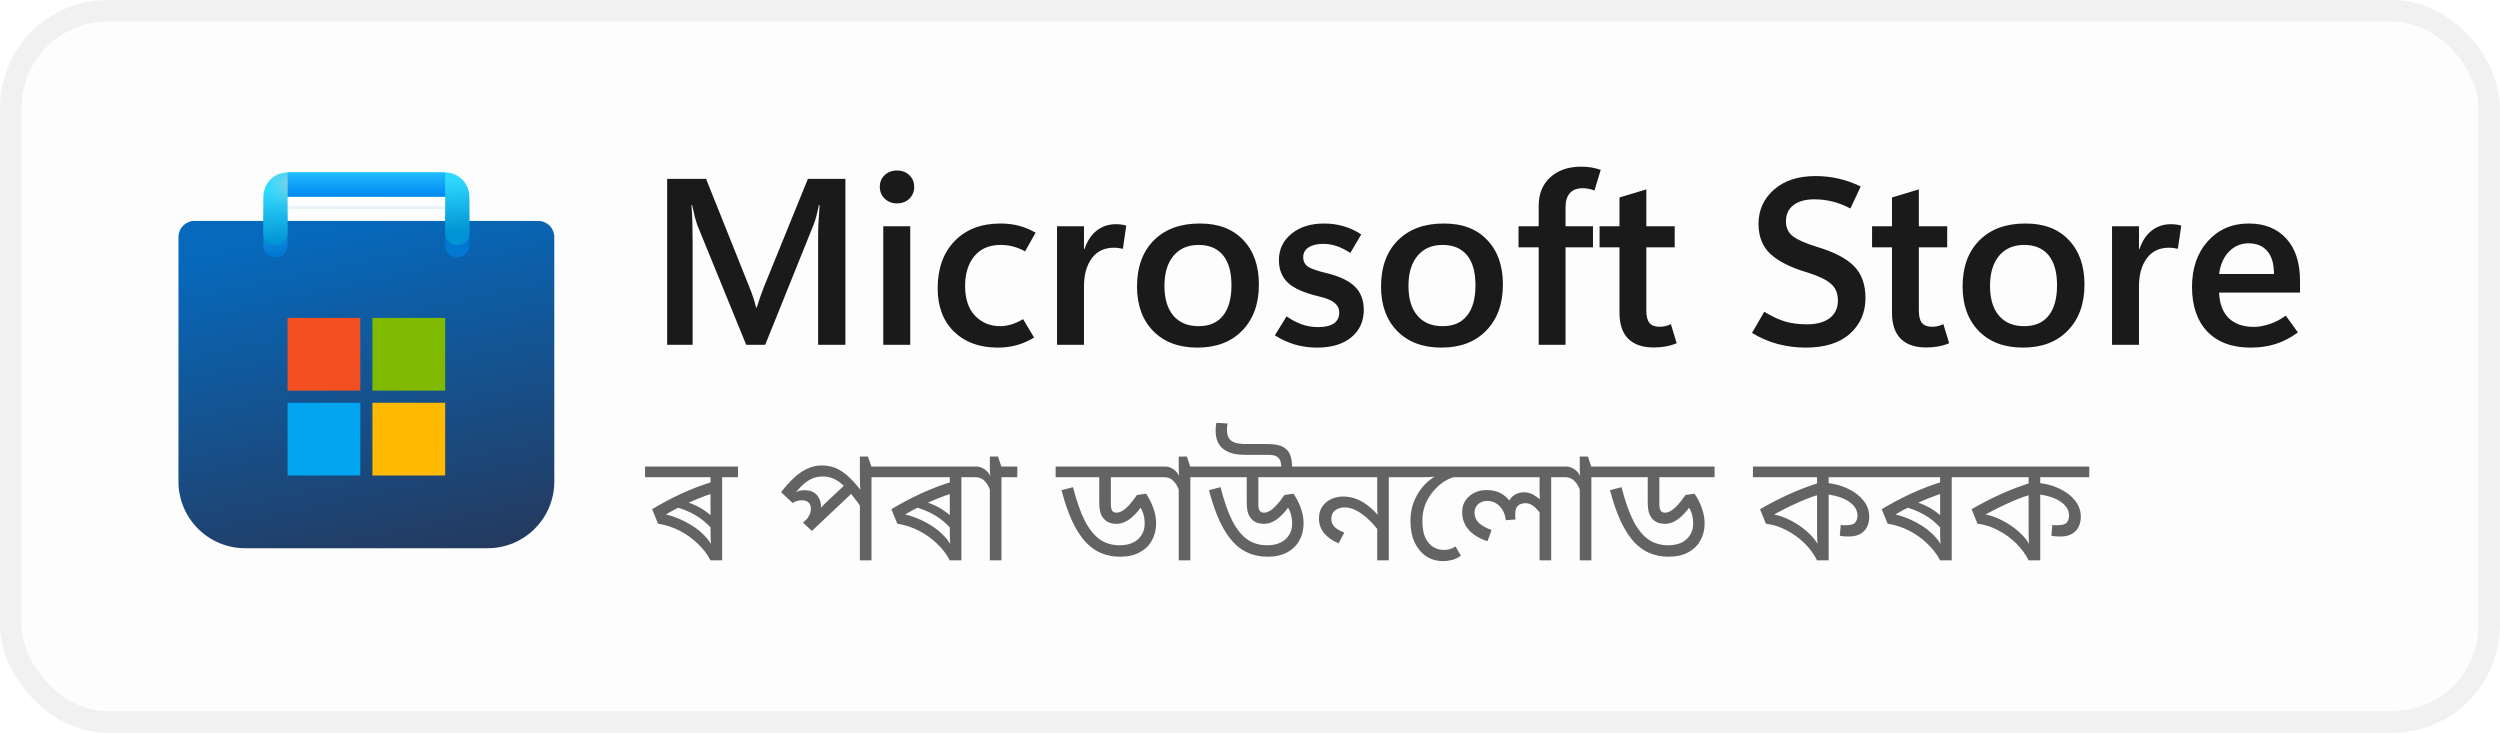 <svg width="116" height="34" viewBox="0 0 116 34" fill="none" xmlns="http://www.w3.org/2000/svg">
<rect x="1" y="1" width="114" height="32" rx="4" fill="#FDFDFD"/>
<rect x="0.5" y="0.5" width="115" height="33" rx="4.5" stroke="black" stroke-opacity="0.058"/>
<g clip-path="url(#clip0_963_7214)">
<g clip-path="url(#clip1_963_7214)">
<path d="M8.281 11C8.281 10.586 8.617 10.25 9.031 10.25H24.969C25.383 10.25 25.719 10.586 25.719 11V22.344C25.719 24.052 24.334 25.438 22.625 25.438H11.375C9.666 25.438 8.281 24.052 8.281 22.344V11Z" fill="url(#paint0_linear_963_7214)"/>
<mask id="mask0_963_7214" style="mask-type:alpha" maskUnits="userSpaceOnUse" x="8" y="10" width="18" height="16">
<path d="M8.281 11C8.281 10.586 8.617 10.25 9.031 10.25H24.969C25.383 10.25 25.719 10.586 25.719 11V22.344C25.719 24.052 24.334 25.438 22.625 25.438H11.375C9.666 25.438 8.281 24.052 8.281 22.344V11Z" fill="url(#paint1_linear_963_7214)"/>
</mask>
<g mask="url(#mask0_963_7214)">
<g filter="url(#filter0_dd_963_7214)">
<path d="M12.781 10.812V8.562H21.219V10.812" stroke="url(#paint2_linear_963_7214)" stroke-width="1.125" stroke-linecap="round"/>
</g>
</g>
<g filter="url(#filter1_dd_963_7214)">
<path d="M16.719 14.188H13.344V17.562H16.719V14.188Z" fill="#F25022"/>
<path d="M20.656 14.188H17.281V17.562H20.656V14.188Z" fill="#7FBA00"/>
<path d="M20.656 18.125H17.281V21.5H20.656V18.125Z" fill="#FFB900"/>
<path d="M16.719 18.125H13.344V21.5H16.719V18.125Z" fill="#00A4EF"/>
</g>
<path d="M12.781 10.812V9.125C12.781 8.814 13.033 8.562 13.344 8.562H20.656C20.967 8.562 21.219 8.814 21.219 9.125V10.812" stroke="url(#paint3_linear_963_7214)" stroke-width="1.125" stroke-linecap="round"/>
<rect x="13.344" y="8" width="7.312" height="1.125" fill="url(#paint4_linear_963_7214)"/>
<mask id="mask1_963_7214" style="mask-type:alpha" maskUnits="userSpaceOnUse" x="13" y="8" width="8" height="2">
<rect x="13.344" y="8" width="7.312" height="1.125" fill="url(#paint5_linear_963_7214)"/>
</mask>
<g mask="url(#mask1_963_7214)">
<g filter="url(#filter2_dd_963_7214)">
<rect x="11.719" y="8.563" width="1.625" height="2.812" fill="#C4C4C4"/>
</g>
</g>
</g>
</g>
<path d="M39.227 16H37.96V11.085C37.96 10.863 37.965 10.622 37.976 10.36C37.99 10.095 38.008 9.814 38.03 9.517H37.998C37.955 9.721 37.913 9.897 37.874 10.043C37.838 10.187 37.802 10.301 37.767 10.387L35.505 16H34.624L32.352 10.435C32.324 10.357 32.288 10.24 32.245 10.086C32.206 9.932 32.163 9.743 32.116 9.517H32.084C32.105 9.775 32.12 10.049 32.127 10.339C32.134 10.625 32.138 10.928 32.138 11.247V16H30.956V8.298H32.761L34.764 13.304C34.843 13.493 34.907 13.669 34.958 13.83C35.011 13.988 35.052 14.134 35.081 14.271H35.113C35.178 14.066 35.239 13.882 35.296 13.717C35.353 13.553 35.407 13.409 35.457 13.288L37.487 8.298H39.227V16ZM41.618 9.437C41.389 9.437 41.199 9.363 41.048 9.216C40.898 9.069 40.823 8.889 40.823 8.674C40.823 8.452 40.898 8.269 41.048 8.126C41.199 7.983 41.389 7.911 41.618 7.911C41.85 7.911 42.042 7.983 42.192 8.126C42.343 8.269 42.418 8.452 42.418 8.674C42.418 8.892 42.343 9.075 42.192 9.222C42.042 9.365 41.85 9.437 41.618 9.437ZM42.235 16H40.984V10.5H42.235V16ZM47.982 15.662C47.71 15.826 47.44 15.944 47.171 16.016C46.903 16.091 46.611 16.129 46.296 16.129C45.451 16.129 44.774 15.882 44.266 15.388C43.761 14.894 43.508 14.222 43.508 13.373C43.508 12.46 43.77 11.732 44.292 11.188C44.819 10.643 45.528 10.371 46.419 10.371C46.731 10.371 47.014 10.405 47.268 10.473C47.526 10.538 47.787 10.645 48.052 10.795L47.563 11.665C47.377 11.562 47.195 11.486 47.016 11.44C46.837 11.39 46.641 11.365 46.43 11.365C45.904 11.365 45.497 11.538 45.211 11.886C44.925 12.233 44.781 12.693 44.781 13.266C44.781 13.868 44.935 14.33 45.243 14.652C45.555 14.974 45.945 15.135 46.414 15.135C46.557 15.135 46.722 15.11 46.908 15.06C47.094 15.006 47.282 14.922 47.472 14.808L47.982 15.662ZM52.102 11.547C52.034 11.53 51.968 11.517 51.903 11.51C51.842 11.499 51.771 11.494 51.688 11.494C51.241 11.494 50.897 11.658 50.657 11.988C50.417 12.317 50.297 12.747 50.297 13.277V16H49.046V10.5H50.297V11.558H50.319C50.448 11.178 50.638 10.892 50.888 10.699C51.139 10.502 51.434 10.403 51.774 10.403C51.871 10.403 51.957 10.409 52.032 10.419C52.111 10.43 52.186 10.446 52.258 10.468L52.102 11.547ZM55.556 16.129C54.696 16.129 54.014 15.873 53.509 15.361C53.008 14.845 52.757 14.156 52.757 13.293C52.761 12.38 53.022 11.665 53.541 11.15C54.061 10.631 54.768 10.371 55.663 10.371C56.526 10.367 57.199 10.622 57.683 11.134C58.17 11.642 58.413 12.332 58.413 13.202C58.413 14.097 58.155 14.809 57.64 15.339C57.128 15.866 56.433 16.129 55.556 16.129ZM55.615 15.135C56.112 15.135 56.49 14.972 56.748 14.646C57.009 14.321 57.14 13.85 57.14 13.234C57.14 12.625 57.009 12.162 56.748 11.843C56.487 11.524 56.107 11.365 55.609 11.365C55.119 11.365 54.732 11.533 54.449 11.87C54.17 12.206 54.03 12.672 54.03 13.266C54.03 13.864 54.17 14.326 54.449 14.652C54.728 14.974 55.117 15.135 55.615 15.135ZM59.154 15.56L59.697 14.679C59.912 14.829 60.139 14.951 60.379 15.044C60.622 15.133 60.886 15.178 61.169 15.178C61.476 15.178 61.715 15.123 61.883 15.012C62.055 14.897 62.141 14.727 62.141 14.502C62.141 14.322 62.069 14.174 61.926 14.056C61.786 13.934 61.546 13.834 61.206 13.755C60.519 13.594 60.035 13.381 59.756 13.116C59.48 12.851 59.342 12.502 59.342 12.068C59.342 11.571 59.536 11.164 59.922 10.849C60.309 10.53 60.816 10.371 61.442 10.371C61.754 10.371 62.051 10.412 62.334 10.495C62.617 10.573 62.893 10.7 63.161 10.876L62.656 11.735C62.42 11.585 62.203 11.477 62.006 11.413C61.809 11.349 61.607 11.316 61.399 11.316C61.106 11.316 60.877 11.372 60.712 11.483C60.551 11.59 60.47 11.741 60.47 11.934C60.47 12.138 60.553 12.29 60.717 12.391C60.886 12.487 61.167 12.582 61.56 12.675C62.155 12.819 62.59 13.026 62.866 13.298C63.141 13.567 63.279 13.927 63.279 14.378C63.279 14.912 63.084 15.338 62.694 15.656C62.307 15.971 61.783 16.129 61.12 16.129C60.762 16.129 60.418 16.082 60.089 15.989C59.763 15.893 59.452 15.749 59.154 15.56ZM66.878 16.129C66.019 16.129 65.336 15.873 64.832 15.361C64.33 14.845 64.08 14.156 64.08 13.293C64.083 12.38 64.345 11.665 64.864 11.15C65.383 10.631 66.09 10.371 66.985 10.371C67.848 10.367 68.522 10.622 69.005 11.134C69.492 11.642 69.735 12.332 69.735 13.202C69.735 14.097 69.478 14.809 68.962 15.339C68.45 15.866 67.755 16.129 66.878 16.129ZM66.937 15.135C67.435 15.135 67.812 14.972 68.07 14.646C68.332 14.321 68.462 13.85 68.462 13.234C68.462 12.625 68.332 12.162 68.07 11.843C67.809 11.524 67.429 11.365 66.932 11.365C66.441 11.365 66.054 11.533 65.772 11.87C65.492 12.206 65.353 12.672 65.353 13.266C65.353 13.864 65.492 14.326 65.772 14.652C66.051 14.974 66.439 15.135 66.937 15.135ZM73.984 8.84C73.884 8.801 73.792 8.774 73.71 8.76C73.628 8.742 73.538 8.733 73.441 8.733C73.176 8.733 72.976 8.81 72.84 8.964C72.707 9.114 72.641 9.333 72.641 9.619V10.5H73.914V11.477H72.641V16H71.395V11.477H70.46V10.5H71.395V9.555C71.395 8.996 71.574 8.554 71.932 8.228C72.294 7.899 72.772 7.734 73.366 7.734C73.552 7.734 73.713 7.746 73.85 7.771C73.986 7.797 74.127 7.832 74.274 7.879L73.984 8.84ZM77.797 15.925C77.636 15.993 77.468 16.043 77.293 16.075C77.117 16.107 76.929 16.123 76.728 16.123C76.22 16.123 75.828 15.989 75.552 15.721C75.28 15.449 75.144 15.044 75.144 14.507V11.477H74.22V10.5H75.144V9.163L76.39 8.787V10.5H77.706V11.477H76.39V14.405C76.39 14.673 76.439 14.867 76.535 14.985C76.635 15.103 76.789 15.162 76.997 15.162C77.097 15.162 77.192 15.151 77.282 15.13C77.375 15.105 77.457 15.074 77.529 15.039L77.797 15.925ZM81.294 15.447L81.863 14.464C82.211 14.679 82.535 14.831 82.835 14.92C83.136 15.006 83.473 15.049 83.845 15.049C84.289 15.049 84.638 14.954 84.893 14.765C85.15 14.571 85.279 14.296 85.279 13.938C85.279 13.612 85.172 13.356 84.957 13.169C84.746 12.98 84.386 12.806 83.877 12.648C83.093 12.416 82.517 12.127 82.148 11.784C81.779 11.44 81.595 10.974 81.595 10.387C81.595 9.75 81.833 9.222 82.309 8.803C82.785 8.38 83.432 8.169 84.248 8.169C84.606 8.169 84.959 8.208 85.306 8.287C85.653 8.366 85.997 8.488 86.337 8.652L85.859 9.673C85.562 9.519 85.278 9.41 85.005 9.345C84.737 9.281 84.463 9.249 84.184 9.249C83.775 9.249 83.453 9.338 83.217 9.517C82.984 9.696 82.868 9.949 82.868 10.274C82.868 10.565 82.975 10.794 83.19 10.962C83.405 11.127 83.774 11.29 84.296 11.451C85.099 11.691 85.675 11.99 86.026 12.348C86.38 12.706 86.558 13.198 86.558 13.825C86.558 14.498 86.318 15.051 85.838 15.484C85.358 15.914 84.674 16.129 83.786 16.129C83.342 16.129 82.909 16.073 82.486 15.962C82.064 15.848 81.666 15.676 81.294 15.447ZM90.441 15.925C90.28 15.993 90.112 16.043 89.936 16.075C89.761 16.107 89.573 16.123 89.372 16.123C88.864 16.123 88.472 15.989 88.196 15.721C87.924 15.449 87.788 15.044 87.788 14.507V11.477H86.864V10.5H87.788V9.163L89.034 8.787V10.5H90.35V11.477H89.034V14.405C89.034 14.673 89.082 14.867 89.179 14.985C89.279 15.103 89.433 15.162 89.641 15.162C89.741 15.162 89.836 15.151 89.925 15.13C90.018 15.105 90.101 15.074 90.172 15.039L90.441 15.925ZM93.862 16.129C93.003 16.129 92.321 15.873 91.816 15.361C91.315 14.845 91.064 14.156 91.064 13.293C91.067 12.38 91.329 11.665 91.848 11.15C92.367 10.631 93.075 10.371 93.97 10.371C94.833 10.367 95.506 10.622 95.989 11.134C96.476 11.642 96.72 12.332 96.72 13.202C96.72 14.097 96.462 14.809 95.946 15.339C95.434 15.866 94.74 16.129 93.862 16.129ZM93.921 15.135C94.419 15.135 94.797 14.972 95.055 14.646C95.316 14.321 95.447 13.85 95.447 13.234C95.447 12.625 95.316 12.162 95.055 11.843C94.793 11.524 94.414 11.365 93.916 11.365C93.425 11.365 93.039 11.533 92.756 11.87C92.477 12.206 92.337 12.672 92.337 13.266C92.337 13.864 92.477 14.326 92.756 14.652C93.035 14.974 93.424 15.135 93.921 15.135ZM101.054 11.547C100.986 11.53 100.92 11.517 100.855 11.51C100.795 11.499 100.723 11.494 100.641 11.494C100.193 11.494 99.849 11.658 99.609 11.988C99.37 12.317 99.249 12.747 99.249 13.277V16H97.998V10.5H99.249V11.558H99.271C99.4 11.178 99.59 10.892 99.84 10.699C100.091 10.502 100.386 10.403 100.727 10.403C100.823 10.403 100.909 10.409 100.984 10.419C101.063 10.43 101.138 10.446 101.21 10.468L101.054 11.547ZM106.721 13.578H102.966C102.988 14.097 103.138 14.492 103.417 14.765C103.697 15.033 104.087 15.168 104.588 15.168C104.792 15.168 105.025 15.126 105.287 15.044C105.548 14.962 105.806 14.829 106.06 14.646L106.624 15.425C106.284 15.672 105.938 15.851 105.587 15.962C105.236 16.073 104.85 16.129 104.427 16.129C103.571 16.129 102.905 15.884 102.429 15.393C101.953 14.899 101.713 14.21 101.709 13.325C101.709 12.444 101.955 11.732 102.445 11.188C102.939 10.643 103.571 10.371 104.341 10.371C105.079 10.371 105.659 10.604 106.082 11.069C106.508 11.531 106.721 12.187 106.721 13.035V13.578ZM105.512 12.713C105.512 12.24 105.408 11.886 105.201 11.649C104.997 11.409 104.707 11.29 104.331 11.29C103.976 11.29 103.674 11.418 103.423 11.676C103.176 11.931 103.024 12.276 102.966 12.713H105.512Z" fill="black" fill-opacity="0.896"/>
<path d="M34.242 21.646V22.143H33.507V26H32.968C32.823 25.72 32.627 25.463 32.38 25.23C32.137 24.992 31.857 24.791 31.54 24.628C31.227 24.465 30.891 24.355 30.532 24.299L30.259 23.627C30.707 23.356 31.169 23.111 31.645 22.892C32.126 22.673 32.62 22.486 33.129 22.332L32.968 22.626V22.143H29.93V21.646H34.242ZM32.968 22.689L33.115 22.878C32.877 22.948 32.63 23.037 32.373 23.144C32.116 23.247 31.862 23.361 31.61 23.487C31.358 23.608 31.12 23.737 30.896 23.872C31.087 23.914 31.288 23.979 31.498 24.068C31.708 24.157 31.913 24.264 32.114 24.39C32.319 24.516 32.504 24.663 32.667 24.831C32.835 24.994 32.968 25.179 33.066 25.384L33.01 25.398C32.991 25.277 32.98 25.155 32.975 25.034C32.97 24.913 32.968 24.791 32.968 24.67V22.689ZM33.444 25.125C33.29 24.836 33.092 24.577 32.849 24.348C32.611 24.115 32.336 23.923 32.023 23.774C31.715 23.62 31.374 23.515 31.001 23.459L31.358 23.158C31.619 23.209 31.876 23.286 32.128 23.389C32.38 23.487 32.616 23.622 32.835 23.795C33.059 23.963 33.255 24.18 33.423 24.446L33.444 25.125ZM41.173 21.646V22.143H40.438V26H39.899V23.228L40.053 23.676C39.861 23.396 39.687 23.158 39.528 22.962C39.369 22.761 39.218 22.598 39.073 22.472C38.933 22.346 38.791 22.255 38.646 22.199C38.501 22.138 38.345 22.108 38.177 22.108C37.99 22.108 37.82 22.143 37.666 22.213C37.517 22.283 37.379 22.376 37.253 22.493C37.127 22.61 37.01 22.736 36.903 22.871L36.847 22.885C36.922 22.838 36.994 22.803 37.064 22.78C37.139 22.757 37.22 22.745 37.309 22.745C37.58 22.745 37.778 22.82 37.904 22.969C38.03 23.114 38.093 23.293 38.093 23.508C38.093 23.559 38.09 23.608 38.086 23.655C38.081 23.702 38.074 23.737 38.065 23.76L37.946 23.718C38.002 23.657 38.056 23.599 38.107 23.543C38.158 23.487 38.212 23.431 38.268 23.375C38.328 23.319 38.389 23.261 38.45 23.2L39.318 22.388L39.661 22.759L37.673 24.635L37.26 24.25L37.834 23.704L37.582 24.005L37.372 24.166C37.442 24.087 37.5 24.003 37.547 23.914C37.598 23.821 37.624 23.716 37.624 23.599C37.624 23.482 37.589 23.389 37.519 23.319C37.449 23.249 37.346 23.214 37.211 23.214C37.136 23.214 37.064 23.223 36.994 23.242C36.924 23.261 36.852 23.293 36.777 23.34L36.245 22.836C36.431 22.589 36.623 22.374 36.819 22.192C37.015 22.005 37.22 21.861 37.435 21.758C37.65 21.651 37.88 21.597 38.128 21.597C38.389 21.597 38.625 21.646 38.835 21.744C39.045 21.842 39.248 21.989 39.444 22.185C39.64 22.376 39.845 22.619 40.06 22.913L39.934 22.878C39.92 22.766 39.91 22.645 39.906 22.514C39.901 22.383 39.899 22.243 39.899 22.094V21.184H40.27L40.431 21.646H41.173ZM45.344 21.646V22.143H44.609V26H44.07C43.925 25.72 43.729 25.463 43.482 25.23C43.239 24.992 42.959 24.791 42.642 24.628C42.329 24.465 41.993 24.355 41.634 24.299L41.361 23.627C41.809 23.356 42.271 23.111 42.747 22.892C43.227 22.673 43.722 22.486 44.231 22.332L44.07 22.626V22.143H41.032V21.646H45.344ZM44.07 22.689L44.217 22.878C43.979 22.948 43.731 23.037 43.475 23.144C43.218 23.247 42.964 23.361 42.712 23.487C42.46 23.608 42.222 23.737 41.998 23.872C42.189 23.914 42.39 23.979 42.6 24.068C42.81 24.157 43.015 24.264 43.216 24.39C43.421 24.516 43.605 24.663 43.769 24.831C43.937 24.994 44.07 25.179 44.168 25.384L44.112 25.398C44.093 25.277 44.081 25.155 44.077 25.034C44.072 24.913 44.07 24.791 44.07 24.67V22.689ZM44.546 25.125C44.392 24.836 44.193 24.577 43.951 24.348C43.713 24.115 43.437 23.923 43.125 23.774C42.817 23.62 42.476 23.515 42.103 23.459L42.46 23.158C42.721 23.209 42.978 23.286 43.23 23.389C43.482 23.487 43.717 23.622 43.937 23.795C44.161 23.963 44.357 24.18 44.525 24.446L44.546 25.125ZM47.203 21.646V22.143H46.468V26H45.929V22.717C45.873 22.558 45.789 22.423 45.678 22.311C45.57 22.199 45.43 22.143 45.258 22.143H45.202V21.646H45.306C45.419 21.646 45.535 21.683 45.657 21.758C45.778 21.828 45.876 21.938 45.95 22.087C45.946 22.064 45.941 22.01 45.937 21.926C45.932 21.842 45.929 21.77 45.929 21.709V21.184H46.307L46.462 21.646H47.203ZM54.106 21.646V22.143H51.544V23.396C51.544 23.531 51.565 23.632 51.607 23.697C51.649 23.758 51.714 23.788 51.803 23.788C51.891 23.788 51.982 23.76 52.076 23.704C52.174 23.648 52.279 23.559 52.391 23.438C52.503 23.317 52.624 23.16 52.755 22.969L53.175 22.906C53.324 23.125 53.438 23.352 53.518 23.585C53.602 23.818 53.644 24.052 53.644 24.285C53.644 24.579 53.578 24.843 53.448 25.076C53.322 25.309 53.133 25.494 52.881 25.629C52.633 25.764 52.33 25.832 51.971 25.832C51.663 25.832 51.376 25.778 51.11 25.671C50.844 25.564 50.599 25.391 50.375 25.153C50.151 24.91 49.945 24.593 49.759 24.201C49.572 23.804 49.404 23.319 49.255 22.745L49.787 22.605C49.955 23.254 50.139 23.776 50.34 24.173C50.545 24.565 50.778 24.852 51.04 25.034C51.301 25.211 51.602 25.3 51.943 25.3C52.316 25.3 52.603 25.207 52.804 25.02C53.009 24.833 53.112 24.593 53.112 24.299C53.112 24.089 53.081 23.909 53.021 23.76C52.965 23.611 52.89 23.487 52.797 23.389L53.119 23.256C52.979 23.494 52.834 23.69 52.685 23.844C52.54 23.998 52.393 24.115 52.244 24.194C52.099 24.269 51.954 24.306 51.81 24.306C51.702 24.306 51.602 24.292 51.509 24.264C51.415 24.231 51.336 24.185 51.271 24.124C51.196 24.059 51.133 23.968 51.082 23.851C51.03 23.73 51.005 23.529 51.005 23.249V22.143H48.982V21.646H54.106ZM55.967 21.646V22.143H55.232V26H54.693V22.717C54.637 22.558 54.553 22.423 54.441 22.311C54.334 22.199 54.194 22.143 54.021 22.143H53.965V21.646H54.07C54.182 21.646 54.299 21.683 54.42 21.758C54.541 21.828 54.639 21.938 54.714 22.087C54.709 22.064 54.705 22.01 54.7 21.926C54.696 21.842 54.693 21.77 54.693 21.709V21.184H55.071L55.225 21.646H55.967ZM59.45 21.646C59.446 21.455 59.399 21.317 59.31 21.233C59.227 21.149 59.087 21.107 58.891 21.107H57.91C57.607 21.107 57.371 21.086 57.203 21.044C57.04 21.002 56.9 20.937 56.783 20.848C56.657 20.755 56.562 20.636 56.496 20.491C56.436 20.342 56.406 20.174 56.406 19.987C56.406 19.926 56.408 19.866 56.413 19.805C56.422 19.744 56.431 19.681 56.441 19.616L56.959 19.651C56.949 19.707 56.942 19.756 56.938 19.798C56.933 19.84 56.931 19.88 56.931 19.917C56.931 20.02 56.94 20.111 56.959 20.19C56.982 20.269 57.017 20.335 57.063 20.386C57.129 20.461 57.222 20.517 57.343 20.554C57.465 20.587 57.642 20.603 57.876 20.603H58.743C58.991 20.603 59.187 20.622 59.331 20.659C59.476 20.696 59.6 20.764 59.703 20.862C59.782 20.937 59.843 21.039 59.885 21.17C59.926 21.296 59.95 21.455 59.955 21.646H59.45ZM60.949 21.646V22.143H58.386V23.396C58.386 23.531 58.407 23.632 58.45 23.697C58.492 23.758 58.557 23.788 58.645 23.788C58.734 23.788 58.825 23.76 58.919 23.704C59.017 23.648 59.121 23.559 59.233 23.438C59.346 23.317 59.467 23.16 59.597 22.969L60.017 22.906C60.167 23.125 60.281 23.352 60.361 23.585C60.444 23.818 60.486 24.052 60.486 24.285C60.486 24.579 60.421 24.843 60.291 25.076C60.164 25.309 59.975 25.494 59.724 25.629C59.476 25.764 59.173 25.832 58.813 25.832C58.505 25.832 58.218 25.778 57.953 25.671C57.687 25.564 57.441 25.391 57.218 25.153C56.993 24.91 56.788 24.593 56.602 24.201C56.415 23.804 56.247 23.319 56.097 22.745L56.63 22.605C56.797 23.254 56.982 23.776 57.182 24.173C57.388 24.565 57.621 24.852 57.883 25.034C58.144 25.211 58.445 25.3 58.785 25.3C59.159 25.3 59.446 25.207 59.647 25.02C59.852 24.833 59.955 24.593 59.955 24.299C59.955 24.089 59.924 23.909 59.864 23.76C59.807 23.611 59.733 23.487 59.639 23.389L59.962 23.256C59.822 23.494 59.677 23.69 59.528 23.844C59.383 23.998 59.236 24.115 59.087 24.194C58.942 24.269 58.797 24.306 58.653 24.306C58.545 24.306 58.445 24.292 58.352 24.264C58.258 24.231 58.179 24.185 58.114 24.124C58.039 24.059 57.976 23.968 57.925 23.851C57.873 23.73 57.847 23.529 57.847 23.249V22.143H55.825V21.646H60.949ZM65.176 21.646V22.143H64.441V26H63.902V24.299L64.014 24.691C63.86 24.476 63.692 24.283 63.51 24.11C63.328 23.937 63.141 23.8 62.95 23.697C62.759 23.594 62.572 23.543 62.39 23.543C62.217 23.543 62.07 23.59 61.949 23.683C61.832 23.772 61.774 23.905 61.774 24.082C61.774 24.222 61.823 24.343 61.921 24.446C62.019 24.544 62.171 24.633 62.376 24.712L62.11 25.209C61.825 25.092 61.601 24.936 61.438 24.74C61.279 24.539 61.2 24.313 61.2 24.061C61.2 23.832 61.254 23.643 61.361 23.494C61.473 23.34 61.613 23.226 61.781 23.151C61.954 23.076 62.129 23.039 62.306 23.039C62.549 23.039 62.77 23.081 62.971 23.165C63.172 23.249 63.358 23.363 63.531 23.508C63.708 23.653 63.876 23.821 64.035 24.012L63.937 24.04C63.923 23.933 63.914 23.828 63.909 23.725C63.904 23.618 63.902 23.51 63.902 23.403V22.143H60.808V21.646H65.176ZM67.594 21.646V22.143H67.454C67.31 22.176 67.153 22.248 66.986 22.36C66.817 22.467 66.659 22.61 66.51 22.787C66.36 22.96 66.237 23.163 66.138 23.396C66.045 23.629 65.999 23.886 65.999 24.166C65.999 24.502 66.047 24.77 66.145 24.971C66.248 25.167 66.374 25.307 66.523 25.391C66.673 25.475 66.822 25.517 66.972 25.517C67.088 25.517 67.186 25.505 67.266 25.482C67.345 25.459 67.436 25.417 67.538 25.356L67.784 25.783C67.662 25.876 67.529 25.942 67.385 25.979C67.24 26.016 67.095 26.035 66.951 26.035C66.656 26.035 66.395 25.958 66.166 25.804C65.942 25.65 65.765 25.435 65.635 25.16C65.508 24.88 65.445 24.553 65.445 24.18C65.445 23.797 65.518 23.452 65.662 23.144C65.807 22.831 66.001 22.568 66.243 22.353C66.491 22.138 66.764 21.982 67.062 21.884L66.615 22.115C66.531 22.124 66.439 22.131 66.341 22.136C66.243 22.141 66.134 22.143 66.013 22.143H65.032V21.646H67.594ZM72.71 21.646V22.143H71.975V26H71.436V23.655L71.478 23.837C71.375 23.688 71.265 23.569 71.148 23.48C71.037 23.391 70.913 23.347 70.778 23.347C70.707 23.347 70.635 23.361 70.561 23.389C70.49 23.412 70.43 23.459 70.379 23.529C70.332 23.599 70.308 23.706 70.308 23.851C70.308 23.902 70.308 23.949 70.308 23.991C70.313 24.028 70.318 24.066 70.323 24.103L69.868 24.138C69.849 23.947 69.797 23.786 69.713 23.655C69.629 23.52 69.527 23.417 69.406 23.347C69.284 23.277 69.153 23.242 69.013 23.242C68.888 23.242 68.78 23.268 68.692 23.319C68.603 23.366 68.535 23.431 68.489 23.515C68.442 23.594 68.418 23.685 68.418 23.788C68.418 23.975 68.486 24.133 68.621 24.264C68.761 24.395 68.957 24.504 69.21 24.593L69.02 25.111C68.796 25.041 68.596 24.945 68.418 24.824C68.241 24.703 68.101 24.553 67.999 24.376C67.896 24.199 67.844 23.993 67.844 23.76C67.844 23.55 67.896 23.37 67.999 23.221C68.101 23.067 68.239 22.948 68.412 22.864C68.584 22.78 68.773 22.738 68.978 22.738C69.226 22.738 69.438 22.785 69.615 22.878C69.793 22.967 69.956 23.111 70.106 23.312L70.001 23.319C70.047 23.165 70.136 23.048 70.266 22.969C70.402 22.885 70.542 22.843 70.686 22.843C70.855 22.843 70.999 22.876 71.121 22.941C71.242 23.006 71.375 23.1 71.519 23.221L71.457 23.326C71.452 23.228 71.447 23.13 71.442 23.032C71.438 22.934 71.436 22.834 71.436 22.731V22.143H67.453V21.646H72.71ZM74.575 21.646V22.143H73.84V26H73.301V22.717C73.245 22.558 73.161 22.423 73.049 22.311C72.941 22.199 72.801 22.143 72.629 22.143H72.573V21.646H72.678C72.79 21.646 72.906 21.683 73.028 21.758C73.149 21.828 73.247 21.938 73.322 22.087C73.317 22.064 73.312 22.01 73.308 21.926C73.303 21.842 73.301 21.77 73.301 21.709V21.184H73.679L73.833 21.646H74.575ZM79.556 21.646V22.143H76.994V23.396C76.994 23.531 77.015 23.632 77.057 23.697C77.099 23.758 77.164 23.788 77.253 23.788C77.342 23.788 77.433 23.76 77.526 23.704C77.624 23.648 77.729 23.559 77.841 23.438C77.953 23.317 78.074 23.16 78.205 22.969L78.625 22.906C78.774 23.125 78.889 23.352 78.968 23.585C79.052 23.818 79.094 24.052 79.094 24.285C79.094 24.579 79.029 24.843 78.898 25.076C78.772 25.309 78.583 25.494 78.331 25.629C78.084 25.764 77.78 25.832 77.421 25.832C77.113 25.832 76.826 25.778 76.56 25.671C76.294 25.564 76.049 25.391 75.825 25.153C75.601 24.91 75.396 24.593 75.209 24.201C75.022 23.804 74.854 23.319 74.705 22.745L75.237 22.605C75.405 23.254 75.589 23.776 75.79 24.173C75.995 24.565 76.229 24.852 76.49 25.034C76.751 25.211 77.052 25.3 77.393 25.3C77.766 25.3 78.053 25.207 78.254 25.02C78.459 24.833 78.562 24.593 78.562 24.299C78.562 24.089 78.532 23.909 78.471 23.76C78.415 23.611 78.34 23.487 78.247 23.389L78.569 23.256C78.429 23.494 78.284 23.69 78.135 23.844C77.99 23.998 77.843 24.115 77.694 24.194C77.549 24.269 77.405 24.306 77.26 24.306C77.153 24.306 77.052 24.292 76.959 24.264C76.866 24.231 76.786 24.185 76.721 24.124C76.646 24.059 76.583 23.968 76.532 23.851C76.481 23.73 76.455 23.529 76.455 23.249V22.143H74.432V21.646H79.556ZM87.125 21.646V22.143H84.85V22.577V22.689V26H84.311C84.176 25.725 83.987 25.466 83.744 25.223C83.502 24.98 83.224 24.777 82.911 24.614C82.603 24.446 82.279 24.341 81.938 24.299L81.665 23.627C82.118 23.366 82.571 23.132 83.023 22.927C83.476 22.722 83.957 22.54 84.465 22.381L84.311 22.675V22.143H81.336V21.646H87.125ZM84.311 22.731L84.458 22.934C84.22 22.999 83.973 23.086 83.716 23.193C83.464 23.3 83.217 23.412 82.974 23.529C82.736 23.646 82.517 23.76 82.316 23.872C82.578 23.923 82.846 24.021 83.121 24.166C83.401 24.311 83.656 24.488 83.884 24.698C84.118 24.903 84.29 25.127 84.402 25.37L84.346 25.384C84.337 25.277 84.328 25.169 84.318 25.062C84.314 24.955 84.311 24.826 84.311 24.677V22.731ZM86.733 23.984C86.733 24.138 86.703 24.285 86.642 24.425C86.582 24.56 86.481 24.672 86.341 24.761C86.201 24.85 86.015 24.894 85.781 24.894C85.707 24.894 85.634 24.892 85.564 24.887C85.499 24.882 85.434 24.873 85.368 24.859L85.41 24.355C85.438 24.36 85.471 24.364 85.508 24.369C85.55 24.369 85.597 24.369 85.648 24.369C85.872 24.369 86.017 24.327 86.082 24.243C86.152 24.154 86.187 24.049 86.187 23.928C86.187 23.681 86.066 23.471 85.823 23.298C85.585 23.121 85.231 22.999 84.759 22.934L84.78 22.409C85.14 22.446 85.466 22.537 85.76 22.682C86.054 22.822 86.29 23.004 86.467 23.228C86.645 23.447 86.733 23.699 86.733 23.984ZM91.295 21.646V22.143H90.56V26H90.021C89.876 25.72 89.68 25.463 89.433 25.23C89.19 24.992 88.91 24.791 88.593 24.628C88.28 24.465 87.944 24.355 87.585 24.299L87.312 23.627C87.76 23.356 88.222 23.111 88.698 22.892C89.178 22.673 89.673 22.486 90.182 22.332L90.021 22.626V22.143H86.983V21.646H91.295ZM90.021 22.689L90.168 22.878C89.93 22.948 89.682 23.037 89.426 23.144C89.169 23.247 88.915 23.361 88.663 23.487C88.411 23.608 88.173 23.737 87.949 23.872C88.14 23.914 88.341 23.979 88.551 24.068C88.761 24.157 88.966 24.264 89.167 24.39C89.372 24.516 89.556 24.663 89.72 24.831C89.888 24.994 90.021 25.179 90.119 25.384L90.063 25.398C90.044 25.277 90.032 25.155 90.028 25.034C90.023 24.913 90.021 24.791 90.021 24.67V22.689ZM90.497 25.125C90.343 24.836 90.144 24.577 89.902 24.348C89.664 24.115 89.388 23.923 89.076 23.774C88.768 23.62 88.427 23.515 88.054 23.459L88.411 23.158C88.672 23.209 88.929 23.286 89.181 23.389C89.433 23.487 89.668 23.622 89.888 23.795C90.112 23.963 90.308 24.18 90.476 24.446L90.497 25.125ZM96.942 21.646V22.143H94.667V22.577V22.689V26H94.128C93.992 25.725 93.803 25.466 93.561 25.223C93.318 24.98 93.04 24.777 92.728 24.614C92.42 24.446 92.095 24.341 91.755 24.299L91.482 23.627C91.934 23.366 92.387 23.132 92.84 22.927C93.292 22.722 93.773 22.54 94.282 22.381L94.128 22.675V22.143H91.153V21.646H96.942ZM94.128 22.731L94.275 22.934C94.037 22.999 93.789 23.086 93.533 23.193C93.281 23.3 93.033 23.412 92.791 23.529C92.553 23.646 92.333 23.76 92.133 23.872C92.394 23.923 92.662 24.021 92.938 24.166C93.218 24.311 93.472 24.488 93.701 24.698C93.934 24.903 94.107 25.127 94.219 25.37L94.163 25.384C94.153 25.277 94.144 25.169 94.135 25.062C94.13 24.955 94.128 24.826 94.128 24.677V22.731ZM96.55 23.984C96.55 24.138 96.519 24.285 96.459 24.425C96.398 24.56 96.298 24.672 96.158 24.761C96.018 24.85 95.831 24.894 95.598 24.894C95.523 24.894 95.451 24.892 95.381 24.887C95.315 24.882 95.25 24.873 95.185 24.859L95.227 24.355C95.255 24.36 95.287 24.364 95.325 24.369C95.367 24.369 95.413 24.369 95.465 24.369C95.689 24.369 95.833 24.327 95.899 24.243C95.969 24.154 96.004 24.049 96.004 23.928C96.004 23.681 95.882 23.471 95.64 23.298C95.402 23.121 95.047 22.999 94.576 22.934L94.597 22.409C94.956 22.446 95.283 22.537 95.577 22.682C95.871 22.822 96.106 23.004 96.284 23.228C96.461 23.447 96.55 23.699 96.55 23.984Z" fill="black" fill-opacity="0.606"/>
<defs>
<filter id="filter0_dd_963_7214" x="11.094" y="7.25" width="11.812" height="5.625" filterUnits="userSpaceOnUse" color-interpolation-filters="sRGB">
<feFlood flood-opacity="0" result="BackgroundImageFix"/>
<feColorMatrix in="SourceAlpha" type="matrix" values="0 0 0 0 0 0 0 0 0 0 0 0 0 0 0 0 0 0 127 0" result="hardAlpha"/>
<feOffset dy="0.188"/>
<feGaussianBlur stdDeviation="0.188"/>
<feColorMatrix type="matrix" values="0 0 0 0 0 0 0 0 0 0 0 0 0 0 0 0 0 0 0.1 0"/>
<feBlend mode="normal" in2="BackgroundImageFix" result="effect1_dropShadow_963_7214"/>
<feColorMatrix in="SourceAlpha" type="matrix" values="0 0 0 0 0 0 0 0 0 0 0 0 0 0 0 0 0 0 127 0" result="hardAlpha"/>
<feOffset dy="0.375"/>
<feGaussianBlur stdDeviation="0.562"/>
<feColorMatrix type="matrix" values="0 0 0 0 0 0 0 0 0 0 0 0 0 0 0 0 0 0 0.2 0"/>
<feBlend mode="normal" in2="effect1_dropShadow_963_7214" result="effect2_dropShadow_963_7214"/>
<feBlend mode="normal" in="SourceGraphic" in2="effect2_dropShadow_963_7214" result="shape"/>
</filter>
<filter id="filter1_dd_963_7214" x="12.219" y="13.438" width="9.562" height="9.562" filterUnits="userSpaceOnUse" color-interpolation-filters="sRGB">
<feFlood flood-opacity="0" result="BackgroundImageFix"/>
<feColorMatrix in="SourceAlpha" type="matrix" values="0 0 0 0 0 0 0 0 0 0 0 0 0 0 0 0 0 0 127 0" result="hardAlpha"/>
<feOffset dy="0.188"/>
<feGaussianBlur stdDeviation="0.188"/>
<feColorMatrix type="matrix" values="0 0 0 0 0 0 0 0 0 0 0 0 0 0 0 0 0 0 0.1 0"/>
<feBlend mode="normal" in2="BackgroundImageFix" result="effect1_dropShadow_963_7214"/>
<feColorMatrix in="SourceAlpha" type="matrix" values="0 0 0 0 0 0 0 0 0 0 0 0 0 0 0 0 0 0 127 0" result="hardAlpha"/>
<feOffset dy="0.375"/>
<feGaussianBlur stdDeviation="0.562"/>
<feColorMatrix type="matrix" values="0 0 0 0 0 0 0 0 0 0 0 0 0 0 0 0 0 0 0.2 0"/>
<feBlend mode="normal" in2="effect1_dropShadow_963_7214" result="effect2_dropShadow_963_7214"/>
<feBlend mode="normal" in="SourceGraphic" in2="effect2_dropShadow_963_7214" result="shape"/>
</filter>
<filter id="filter2_dd_963_7214" x="10.594" y="6.688" width="12.812" height="5.063" filterUnits="userSpaceOnUse" color-interpolation-filters="sRGB">
<feFlood flood-opacity="0" result="BackgroundImageFix"/>
<feColorMatrix in="SourceAlpha" type="matrix" values="0 0 0 0 0 0 0 0 0 0 0 0 0 0 0 0 0 0 127 0" result="hardAlpha"/>
<feOffset dy="-0.75"/>
<feGaussianBlur stdDeviation="0.188"/>
<feColorMatrix type="matrix" values="0 0 0 0 0 0 0 0 0 0 0 0 0 0 0 0 0 0 0.1 0"/>
<feBlend mode="normal" in2="BackgroundImageFix" result="effect1_dropShadow_963_7214"/>
<feColorMatrix in="SourceAlpha" type="matrix" values="0 0 0 0 0 0 0 0 0 0 0 0 0 0 0 0 0 0 127 0" result="hardAlpha"/>
<feOffset dy="-0.75"/>
<feGaussianBlur stdDeviation="0.562"/>
<feColorMatrix type="matrix" values="0 0 0 0 0 0 0 0 0 0 0 0 0 0 0 0 0 0 0.2 0"/>
<feBlend mode="normal" in2="effect1_dropShadow_963_7214" result="effect2_dropShadow_963_7214"/>
<feBlend mode="normal" in="SourceGraphic" in2="effect2_dropShadow_963_7214" result="shape"/>
</filter>
<linearGradient id="paint0_linear_963_7214" x1="17" y1="10.25" x2="20.351" y2="25.962" gradientUnits="userSpaceOnUse">
<stop stop-color="#0669BC"/>
<stop offset="1" stop-color="#243A5F"/>
</linearGradient>
<linearGradient id="paint1_linear_963_7214" x1="17" y1="10.25" x2="20.351" y2="25.962" gradientUnits="userSpaceOnUse">
<stop stop-color="#0078D4"/>
<stop offset="1" stop-color="#114A8B"/>
</linearGradient>
<linearGradient id="paint2_linear_963_7214" x1="17" y1="8.562" x2="17.158" y2="10.986" gradientUnits="userSpaceOnUse">
<stop stop-color="#28AFEA"/>
<stop offset="1" stop-color="#0078D4"/>
</linearGradient>
<linearGradient id="paint3_linear_963_7214" x1="17" y1="8.562" x2="17.158" y2="10.986" gradientUnits="userSpaceOnUse">
<stop stop-color="#30DAFF"/>
<stop offset="1" stop-color="#0094D4"/>
</linearGradient>
<linearGradient id="paint4_linear_963_7214" x1="16.594" y1="8" x2="16.594" y2="9.125" gradientUnits="userSpaceOnUse">
<stop stop-color="#22BCFF"/>
<stop offset="1" stop-color="#0088F0"/>
</linearGradient>
<linearGradient id="paint5_linear_963_7214" x1="16.594" y1="8" x2="16.594" y2="9.125" gradientUnits="userSpaceOnUse">
<stop stop-color="#28AFEA"/>
<stop offset="1" stop-color="#3CCBF4"/>
</linearGradient>
<clipPath id="clip0_963_7214">
<rect width="18" height="18" fill="white" transform="translate(8 8)"/>
</clipPath>
<clipPath id="clip1_963_7214">
<rect width="18" height="18" fill="white" transform="translate(8 8)"/>
</clipPath>
</defs>
</svg>
